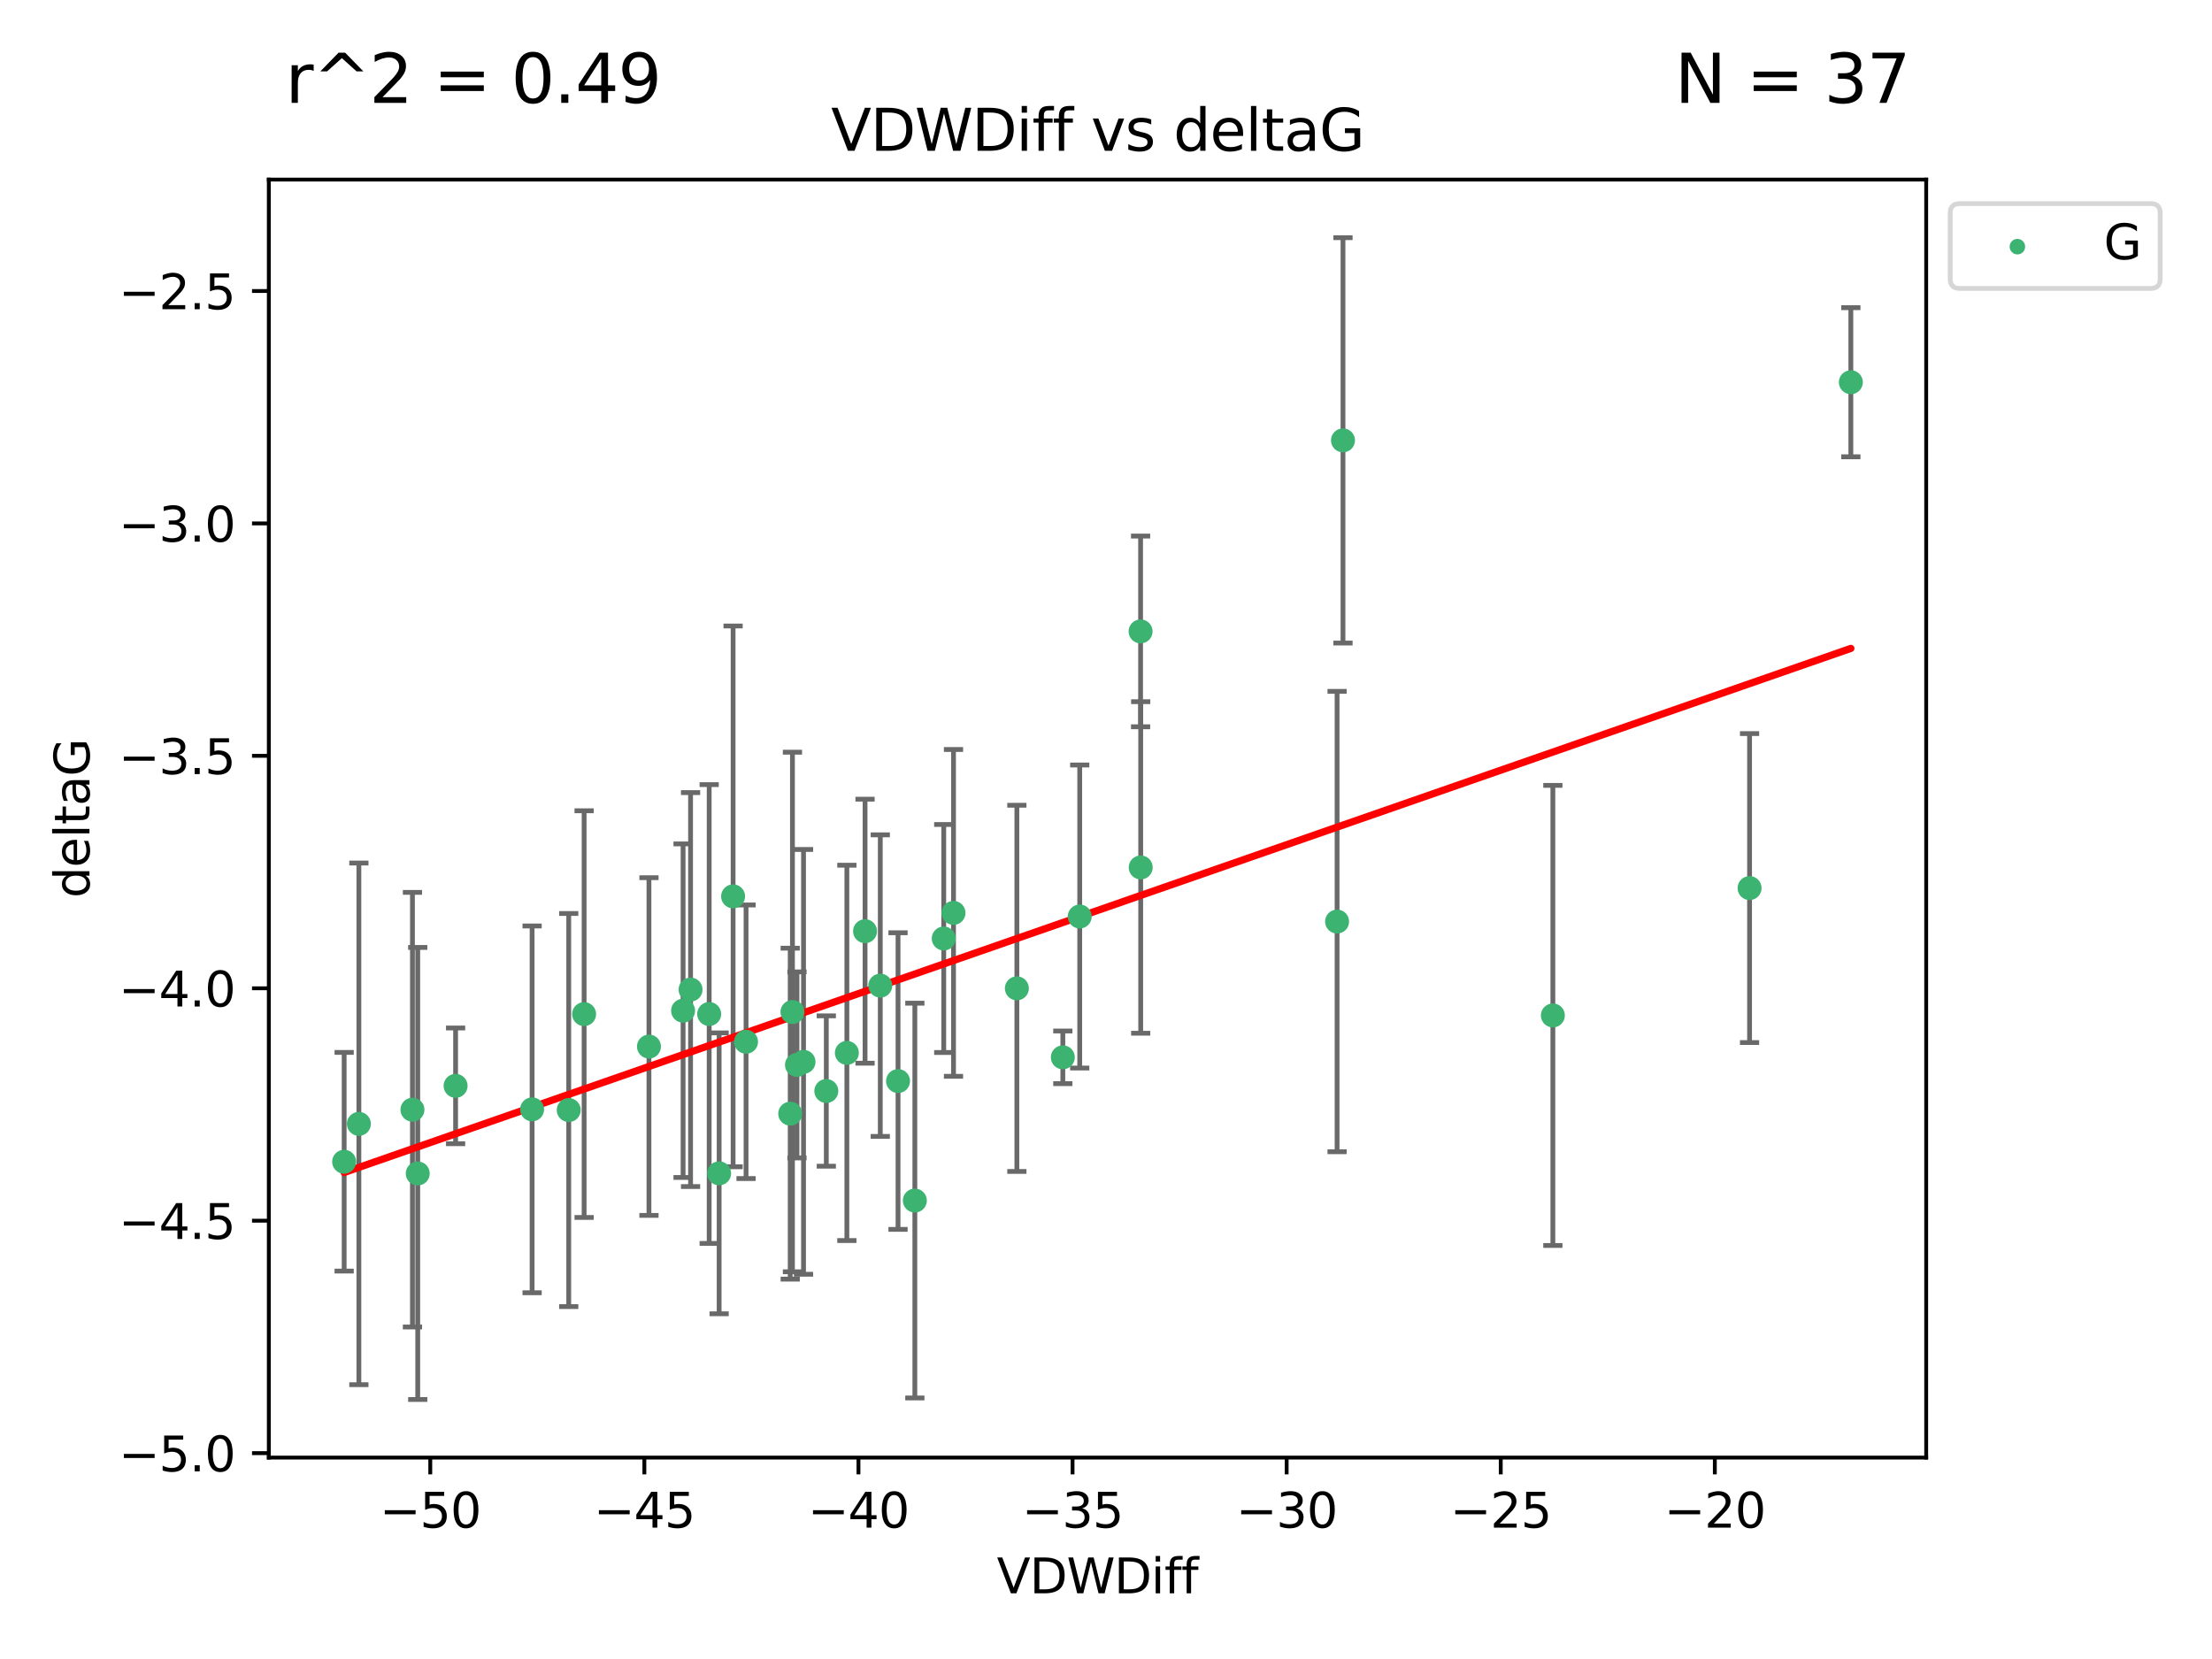 <?xml version="1.0" encoding="utf-8" standalone="no"?>
<!DOCTYPE svg PUBLIC "-//W3C//DTD SVG 1.1//EN"
  "http://www.w3.org/Graphics/SVG/1.1/DTD/svg11.dtd">
<svg xmlns:xlink="http://www.w3.org/1999/xlink" width="460.8pt" height="345.6pt" viewBox="0 0 460.8 345.6" xmlns="http://www.w3.org/2000/svg" version="1.1">
 <defs>
  <style type="text/css">*{stroke-linejoin: round; stroke-linecap: butt}</style>
 </defs>
 <g id="figure_1">
  <g id="patch_1">
   <path d="M 0 345.6 
L 460.8 345.6 
L 460.8 0 
L 0 0 
z
" style="fill: #ffffff"/>
  </g>
  <g id="axes_1">
   <g id="patch_2">
    <path d="M 56 303.64 
L 401.26 303.64 
L 401.26 37.411 
L 56 37.411 
z
" style="fill: #ffffff"/>
   </g>
   <g id="PathCollection_1">
    <defs>
     <path id="md6c7d9135a" d="M 0 1.118 
C 0.297 1.118 0.581 1 0.791 0.791 
C 1 0.581 1.118 0.297 1.118 0 
C 1.118 -0.297 1 -0.581 0.791 -0.791 
C 0.581 -1 0.297 -1.118 0 -1.118 
C -0.297 -1.118 -0.581 -1 -0.791 -0.791 
C -1 -0.581 -1.118 -0.297 -1.118 0 
C -1.118 0.297 -1 0.581 -0.791 0.791 
C -0.581 1 -0.297 1.118 0 1.118 
z
" style="stroke: #3cb371"/>
    </defs>
    <g clip-path="url(#p73b908c12a)">
     <use xlink:href="#md6c7d9135a" x="87.023" y="244.454" style="fill: #3cb371; stroke: #3cb371"/>
     <use xlink:href="#md6c7d9135a" x="143.857" y="206.146" style="fill: #3cb371; stroke: #3cb371"/>
     <use xlink:href="#md6c7d9135a" x="135.191" y="218.017" style="fill: #3cb371; stroke: #3cb371"/>
     <use xlink:href="#md6c7d9135a" x="74.762" y="234.121" style="fill: #3cb371; stroke: #3cb371"/>
     <use xlink:href="#md6c7d9135a" x="166.025" y="221.839" style="fill: #3cb371; stroke: #3cb371"/>
     <use xlink:href="#md6c7d9135a" x="71.694" y="242.013" style="fill: #3cb371; stroke: #3cb371"/>
     <use xlink:href="#md6c7d9135a" x="142.299" y="210.541" style="fill: #3cb371; stroke: #3cb371"/>
     <use xlink:href="#md6c7d9135a" x="110.846" y="231.1" style="fill: #3cb371; stroke: #3cb371"/>
     <use xlink:href="#md6c7d9135a" x="152.717" y="186.729" style="fill: #3cb371; stroke: #3cb371"/>
     <use xlink:href="#md6c7d9135a" x="180.207" y="193.984" style="fill: #3cb371; stroke: #3cb371"/>
     <use xlink:href="#md6c7d9135a" x="165.082" y="210.816" style="fill: #3cb371; stroke: #3cb371"/>
     <use xlink:href="#md6c7d9135a" x="85.921" y="231.169" style="fill: #3cb371; stroke: #3cb371"/>
     <use xlink:href="#md6c7d9135a" x="155.416" y="217.019" style="fill: #3cb371; stroke: #3cb371"/>
     <use xlink:href="#md6c7d9135a" x="167.389" y="221.206" style="fill: #3cb371; stroke: #3cb371"/>
     <use xlink:href="#md6c7d9135a" x="187.077" y="225.206" style="fill: #3cb371; stroke: #3cb371"/>
     <use xlink:href="#md6c7d9135a" x="118.477" y="231.244" style="fill: #3cb371; stroke: #3cb371"/>
     <use xlink:href="#md6c7d9135a" x="147.735" y="211.237" style="fill: #3cb371; stroke: #3cb371"/>
     <use xlink:href="#md6c7d9135a" x="172.135" y="227.278" style="fill: #3cb371; stroke: #3cb371"/>
     <use xlink:href="#md6c7d9135a" x="164.616" y="231.996" style="fill: #3cb371; stroke: #3cb371"/>
     <use xlink:href="#md6c7d9135a" x="94.91" y="226.203" style="fill: #3cb371; stroke: #3cb371"/>
     <use xlink:href="#md6c7d9135a" x="121.682" y="211.258" style="fill: #3cb371; stroke: #3cb371"/>
     <use xlink:href="#md6c7d9135a" x="149.809" y="244.427" style="fill: #3cb371; stroke: #3cb371"/>
     <use xlink:href="#md6c7d9135a" x="224.926" y="190.925" style="fill: #3cb371; stroke: #3cb371"/>
     <use xlink:href="#md6c7d9135a" x="237.606" y="131.536" style="fill: #3cb371; stroke: #3cb371"/>
     <use xlink:href="#md6c7d9135a" x="221.407" y="220.259" style="fill: #3cb371; stroke: #3cb371"/>
     <use xlink:href="#md6c7d9135a" x="176.417" y="219.335" style="fill: #3cb371; stroke: #3cb371"/>
     <use xlink:href="#md6c7d9135a" x="190.58" y="250.1" style="fill: #3cb371; stroke: #3cb371"/>
     <use xlink:href="#md6c7d9135a" x="237.63" y="180.705" style="fill: #3cb371; stroke: #3cb371"/>
     <use xlink:href="#md6c7d9135a" x="196.599" y="195.507" style="fill: #3cb371; stroke: #3cb371"/>
     <use xlink:href="#md6c7d9135a" x="211.831" y="205.891" style="fill: #3cb371; stroke: #3cb371"/>
     <use xlink:href="#md6c7d9135a" x="183.379" y="205.324" style="fill: #3cb371; stroke: #3cb371"/>
     <use xlink:href="#md6c7d9135a" x="198.632" y="190.172" style="fill: #3cb371; stroke: #3cb371"/>
     <use xlink:href="#md6c7d9135a" x="279.769" y="91.737" style="fill: #3cb371; stroke: #3cb371"/>
     <use xlink:href="#md6c7d9135a" x="278.539" y="191.977" style="fill: #3cb371; stroke: #3cb371"/>
     <use xlink:href="#md6c7d9135a" x="323.49" y="211.534" style="fill: #3cb371; stroke: #3cb371"/>
     <use xlink:href="#md6c7d9135a" x="385.566" y="79.626" style="fill: #3cb371; stroke: #3cb371"/>
     <use xlink:href="#md6c7d9135a" x="364.466" y="185.004" style="fill: #3cb371; stroke: #3cb371"/>
    </g>
   </g>
   <g id="matplotlib.axis_1">
    <g id="xtick_1">
     <g id="line2d_1">
      <defs>
       <path id="m4141a8e595" d="M 0 0 
L 0 3.5 
" style="stroke: #000000; stroke-width: 0.8"/>
      </defs>
      <g>
       <use xlink:href="#m4141a8e595" x="89.633" y="303.64" style="stroke: #000000; stroke-width: 0.8"/>
      </g>
     </g>
     <g id="text_1">
      <!-- −50 -->
      <g transform="translate(79.08 318.238)scale(0.1 -0.1)">
       <defs>
        <path id="DejaVuSans-2212" d="M 678 2272 
L 4684 2272 
L 4684 1741 
L 678 1741 
L 678 2272 
z
" transform="scale(0.016)"/>
        <path id="DejaVuSans-35" d="M 691 4666 
L 3169 4666 
L 3169 4134 
L 1269 4134 
L 1269 2991 
Q 1406 3038 1543 3061 
Q 1681 3084 1819 3084 
Q 2600 3084 3056 2656 
Q 3513 2228 3513 1497 
Q 3513 744 3044 326 
Q 2575 -91 1722 -91 
Q 1428 -91 1123 -41 
Q 819 9 494 109 
L 494 744 
Q 775 591 1075 516 
Q 1375 441 1709 441 
Q 2250 441 2565 725 
Q 2881 1009 2881 1497 
Q 2881 1984 2565 2268 
Q 2250 2553 1709 2553 
Q 1456 2553 1204 2497 
Q 953 2441 691 2322 
L 691 4666 
z
" transform="scale(0.016)"/>
        <path id="DejaVuSans-30" d="M 2034 4250 
Q 1547 4250 1301 3770 
Q 1056 3291 1056 2328 
Q 1056 1369 1301 889 
Q 1547 409 2034 409 
Q 2525 409 2770 889 
Q 3016 1369 3016 2328 
Q 3016 3291 2770 3770 
Q 2525 4250 2034 4250 
z
M 2034 4750 
Q 2819 4750 3233 4129 
Q 3647 3509 3647 2328 
Q 3647 1150 3233 529 
Q 2819 -91 2034 -91 
Q 1250 -91 836 529 
Q 422 1150 422 2328 
Q 422 3509 836 4129 
Q 1250 4750 2034 4750 
z
" transform="scale(0.016)"/>
       </defs>
       <use xlink:href="#DejaVuSans-2212"/>
       <use xlink:href="#DejaVuSans-35" x="83.789"/>
       <use xlink:href="#DejaVuSans-30" x="147.412"/>
      </g>
     </g>
    </g>
    <g id="xtick_2">
     <g id="line2d_2">
      <g>
       <use xlink:href="#m4141a8e595" x="134.232" y="303.64" style="stroke: #000000; stroke-width: 0.8"/>
      </g>
     </g>
     <g id="text_2">
      <!-- −45 -->
      <g transform="translate(123.68 318.238)scale(0.1 -0.1)">
       <defs>
        <path id="DejaVuSans-34" d="M 2419 4116 
L 825 1625 
L 2419 1625 
L 2419 4116 
z
M 2253 4666 
L 3047 4666 
L 3047 1625 
L 3713 1625 
L 3713 1100 
L 3047 1100 
L 3047 0 
L 2419 0 
L 2419 1100 
L 313 1100 
L 313 1709 
L 2253 4666 
z
" transform="scale(0.016)"/>
       </defs>
       <use xlink:href="#DejaVuSans-2212"/>
       <use xlink:href="#DejaVuSans-34" x="83.789"/>
       <use xlink:href="#DejaVuSans-35" x="147.412"/>
      </g>
     </g>
    </g>
    <g id="xtick_3">
     <g id="line2d_3">
      <g>
       <use xlink:href="#m4141a8e595" x="178.832" y="303.64" style="stroke: #000000; stroke-width: 0.8"/>
      </g>
     </g>
     <g id="text_3">
      <!-- −40 -->
      <g transform="translate(168.28 318.238)scale(0.1 -0.1)">
       <use xlink:href="#DejaVuSans-2212"/>
       <use xlink:href="#DejaVuSans-34" x="83.789"/>
       <use xlink:href="#DejaVuSans-30" x="147.412"/>
      </g>
     </g>
    </g>
    <g id="xtick_4">
     <g id="line2d_4">
      <g>
       <use xlink:href="#m4141a8e595" x="223.432" y="303.64" style="stroke: #000000; stroke-width: 0.8"/>
      </g>
     </g>
     <g id="text_4">
      <!-- −35 -->
      <g transform="translate(212.88 318.238)scale(0.1 -0.1)">
       <defs>
        <path id="DejaVuSans-33" d="M 2597 2516 
Q 3050 2419 3304 2112 
Q 3559 1806 3559 1356 
Q 3559 666 3084 287 
Q 2609 -91 1734 -91 
Q 1441 -91 1130 -33 
Q 819 25 488 141 
L 488 750 
Q 750 597 1062 519 
Q 1375 441 1716 441 
Q 2309 441 2620 675 
Q 2931 909 2931 1356 
Q 2931 1769 2642 2001 
Q 2353 2234 1838 2234 
L 1294 2234 
L 1294 2753 
L 1863 2753 
Q 2328 2753 2575 2939 
Q 2822 3125 2822 3475 
Q 2822 3834 2567 4026 
Q 2313 4219 1838 4219 
Q 1578 4219 1281 4162 
Q 984 4106 628 3988 
L 628 4550 
Q 988 4650 1302 4700 
Q 1616 4750 1894 4750 
Q 2613 4750 3031 4423 
Q 3450 4097 3450 3541 
Q 3450 3153 3228 2886 
Q 3006 2619 2597 2516 
z
" transform="scale(0.016)"/>
       </defs>
       <use xlink:href="#DejaVuSans-2212"/>
       <use xlink:href="#DejaVuSans-33" x="83.789"/>
       <use xlink:href="#DejaVuSans-35" x="147.412"/>
      </g>
     </g>
    </g>
    <g id="xtick_5">
     <g id="line2d_5">
      <g>
       <use xlink:href="#m4141a8e595" x="268.032" y="303.64" style="stroke: #000000; stroke-width: 0.8"/>
      </g>
     </g>
     <g id="text_5">
      <!-- −30 -->
      <g transform="translate(257.479 318.238)scale(0.1 -0.1)">
       <use xlink:href="#DejaVuSans-2212"/>
       <use xlink:href="#DejaVuSans-33" x="83.789"/>
       <use xlink:href="#DejaVuSans-30" x="147.412"/>
      </g>
     </g>
    </g>
    <g id="xtick_6">
     <g id="line2d_6">
      <g>
       <use xlink:href="#m4141a8e595" x="312.631" y="303.64" style="stroke: #000000; stroke-width: 0.8"/>
      </g>
     </g>
     <g id="text_6">
      <!-- −25 -->
      <g transform="translate(302.079 318.238)scale(0.1 -0.1)">
       <defs>
        <path id="DejaVuSans-32" d="M 1228 531 
L 3431 531 
L 3431 0 
L 469 0 
L 469 531 
Q 828 903 1448 1529 
Q 2069 2156 2228 2338 
Q 2531 2678 2651 2914 
Q 2772 3150 2772 3378 
Q 2772 3750 2511 3984 
Q 2250 4219 1831 4219 
Q 1534 4219 1204 4116 
Q 875 4013 500 3803 
L 500 4441 
Q 881 4594 1212 4672 
Q 1544 4750 1819 4750 
Q 2544 4750 2975 4387 
Q 3406 4025 3406 3419 
Q 3406 3131 3298 2873 
Q 3191 2616 2906 2266 
Q 2828 2175 2409 1742 
Q 1991 1309 1228 531 
z
" transform="scale(0.016)"/>
       </defs>
       <use xlink:href="#DejaVuSans-2212"/>
       <use xlink:href="#DejaVuSans-32" x="83.789"/>
       <use xlink:href="#DejaVuSans-35" x="147.412"/>
      </g>
     </g>
    </g>
    <g id="xtick_7">
     <g id="line2d_7">
      <g>
       <use xlink:href="#m4141a8e595" x="357.231" y="303.64" style="stroke: #000000; stroke-width: 0.8"/>
      </g>
     </g>
     <g id="text_7">
      <!-- −20 -->
      <g transform="translate(346.679 318.238)scale(0.1 -0.1)">
       <use xlink:href="#DejaVuSans-2212"/>
       <use xlink:href="#DejaVuSans-32" x="83.789"/>
       <use xlink:href="#DejaVuSans-30" x="147.412"/>
      </g>
     </g>
    </g>
    <g id="text_8">
     <!-- VDWDiff -->
     <g transform="translate(207.657 331.917)scale(0.1 -0.1)">
      <defs>
       <path id="DejaVuSans-56" d="M 1831 0 
L 50 4666 
L 709 4666 
L 2188 738 
L 3669 4666 
L 4325 4666 
L 2547 0 
L 1831 0 
z
" transform="scale(0.016)"/>
       <path id="DejaVuSans-44" d="M 1259 4147 
L 1259 519 
L 2022 519 
Q 2988 519 3436 956 
Q 3884 1394 3884 2338 
Q 3884 3275 3436 3711 
Q 2988 4147 2022 4147 
L 1259 4147 
z
M 628 4666 
L 1925 4666 
Q 3281 4666 3915 4102 
Q 4550 3538 4550 2338 
Q 4550 1131 3912 565 
Q 3275 0 1925 0 
L 628 0 
L 628 4666 
z
" transform="scale(0.016)"/>
       <path id="DejaVuSans-57" d="M 213 4666 
L 850 4666 
L 1831 722 
L 2809 4666 
L 3519 4666 
L 4500 722 
L 5478 4666 
L 6119 4666 
L 4947 0 
L 4153 0 
L 3169 4050 
L 2175 0 
L 1381 0 
L 213 4666 
z
" transform="scale(0.016)"/>
       <path id="DejaVuSans-69" d="M 603 3500 
L 1178 3500 
L 1178 0 
L 603 0 
L 603 3500 
z
M 603 4863 
L 1178 4863 
L 1178 4134 
L 603 4134 
L 603 4863 
z
" transform="scale(0.016)"/>
       <path id="DejaVuSans-66" d="M 2375 4863 
L 2375 4384 
L 1825 4384 
Q 1516 4384 1395 4259 
Q 1275 4134 1275 3809 
L 1275 3500 
L 2222 3500 
L 2222 3053 
L 1275 3053 
L 1275 0 
L 697 0 
L 697 3053 
L 147 3053 
L 147 3500 
L 697 3500 
L 697 3744 
Q 697 4328 969 4595 
Q 1241 4863 1831 4863 
L 2375 4863 
z
" transform="scale(0.016)"/>
      </defs>
      <use xlink:href="#DejaVuSans-56"/>
      <use xlink:href="#DejaVuSans-44" x="68.408"/>
      <use xlink:href="#DejaVuSans-57" x="145.41"/>
      <use xlink:href="#DejaVuSans-44" x="244.287"/>
      <use xlink:href="#DejaVuSans-69" x="321.289"/>
      <use xlink:href="#DejaVuSans-66" x="349.072"/>
      <use xlink:href="#DejaVuSans-66" x="384.277"/>
     </g>
    </g>
   </g>
   <g id="matplotlib.axis_2">
    <g id="ytick_1">
     <g id="line2d_8">
      <defs>
       <path id="m71290f0a5f" d="M 0 0 
L -3.5 0 
" style="stroke: #000000; stroke-width: 0.8"/>
      </defs>
      <g>
       <use xlink:href="#m71290f0a5f" x="56" y="302.714" style="stroke: #000000; stroke-width: 0.8"/>
      </g>
     </g>
     <g id="text_9">
      <!-- −5.0 -->
      <g transform="translate(24.717 306.513)scale(0.1 -0.1)">
       <defs>
        <path id="DejaVuSans-2e" d="M 684 794 
L 1344 794 
L 1344 0 
L 684 0 
L 684 794 
z
" transform="scale(0.016)"/>
       </defs>
       <use xlink:href="#DejaVuSans-2212"/>
       <use xlink:href="#DejaVuSans-35" x="83.789"/>
       <use xlink:href="#DejaVuSans-2e" x="147.412"/>
       <use xlink:href="#DejaVuSans-30" x="179.199"/>
      </g>
     </g>
    </g>
    <g id="ytick_2">
     <g id="line2d_9">
      <g>
       <use xlink:href="#m71290f0a5f" x="56" y="254.295" style="stroke: #000000; stroke-width: 0.8"/>
      </g>
     </g>
     <g id="text_10">
      <!-- −4.5 -->
      <g transform="translate(24.717 258.094)scale(0.1 -0.1)">
       <use xlink:href="#DejaVuSans-2212"/>
       <use xlink:href="#DejaVuSans-34" x="83.789"/>
       <use xlink:href="#DejaVuSans-2e" x="147.412"/>
       <use xlink:href="#DejaVuSans-35" x="179.199"/>
      </g>
     </g>
    </g>
    <g id="ytick_3">
     <g id="line2d_10">
      <g>
       <use xlink:href="#m71290f0a5f" x="56" y="205.876" style="stroke: #000000; stroke-width: 0.8"/>
      </g>
     </g>
     <g id="text_11">
      <!-- −4.0 -->
      <g transform="translate(24.717 209.675)scale(0.1 -0.1)">
       <use xlink:href="#DejaVuSans-2212"/>
       <use xlink:href="#DejaVuSans-34" x="83.789"/>
       <use xlink:href="#DejaVuSans-2e" x="147.412"/>
       <use xlink:href="#DejaVuSans-30" x="179.199"/>
      </g>
     </g>
    </g>
    <g id="ytick_4">
     <g id="line2d_11">
      <g>
       <use xlink:href="#m71290f0a5f" x="56" y="157.456" style="stroke: #000000; stroke-width: 0.8"/>
      </g>
     </g>
     <g id="text_12">
      <!-- −3.5 -->
      <g transform="translate(24.717 161.256)scale(0.1 -0.1)">
       <use xlink:href="#DejaVuSans-2212"/>
       <use xlink:href="#DejaVuSans-33" x="83.789"/>
       <use xlink:href="#DejaVuSans-2e" x="147.412"/>
       <use xlink:href="#DejaVuSans-35" x="179.199"/>
      </g>
     </g>
    </g>
    <g id="ytick_5">
     <g id="line2d_12">
      <g>
       <use xlink:href="#m71290f0a5f" x="56" y="109.037" style="stroke: #000000; stroke-width: 0.8"/>
      </g>
     </g>
     <g id="text_13">
      <!-- −3.0 -->
      <g transform="translate(24.717 112.837)scale(0.1 -0.1)">
       <use xlink:href="#DejaVuSans-2212"/>
       <use xlink:href="#DejaVuSans-33" x="83.789"/>
       <use xlink:href="#DejaVuSans-2e" x="147.412"/>
       <use xlink:href="#DejaVuSans-30" x="179.199"/>
      </g>
     </g>
    </g>
    <g id="ytick_6">
     <g id="line2d_13">
      <g>
       <use xlink:href="#m71290f0a5f" x="56" y="60.618" style="stroke: #000000; stroke-width: 0.8"/>
      </g>
     </g>
     <g id="text_14">
      <!-- −2.5 -->
      <g transform="translate(24.717 64.417)scale(0.1 -0.1)">
       <use xlink:href="#DejaVuSans-2212"/>
       <use xlink:href="#DejaVuSans-32" x="83.789"/>
       <use xlink:href="#DejaVuSans-2e" x="147.412"/>
       <use xlink:href="#DejaVuSans-35" x="179.199"/>
      </g>
     </g>
    </g>
    <g id="text_15">
     <!-- deltaG -->
     <g transform="translate(18.637 187.064)rotate(-90)scale(0.1 -0.1)">
      <defs>
       <path id="DejaVuSans-64" d="M 2906 2969 
L 2906 4863 
L 3481 4863 
L 3481 0 
L 2906 0 
L 2906 525 
Q 2725 213 2448 61 
Q 2172 -91 1784 -91 
Q 1150 -91 751 415 
Q 353 922 353 1747 
Q 353 2572 751 3078 
Q 1150 3584 1784 3584 
Q 2172 3584 2448 3432 
Q 2725 3281 2906 2969 
z
M 947 1747 
Q 947 1113 1208 752 
Q 1469 391 1925 391 
Q 2381 391 2643 752 
Q 2906 1113 2906 1747 
Q 2906 2381 2643 2742 
Q 2381 3103 1925 3103 
Q 1469 3103 1208 2742 
Q 947 2381 947 1747 
z
" transform="scale(0.016)"/>
       <path id="DejaVuSans-65" d="M 3597 1894 
L 3597 1613 
L 953 1613 
Q 991 1019 1311 708 
Q 1631 397 2203 397 
Q 2534 397 2845 478 
Q 3156 559 3463 722 
L 3463 178 
Q 3153 47 2828 -22 
Q 2503 -91 2169 -91 
Q 1331 -91 842 396 
Q 353 884 353 1716 
Q 353 2575 817 3079 
Q 1281 3584 2069 3584 
Q 2775 3584 3186 3129 
Q 3597 2675 3597 1894 
z
M 3022 2063 
Q 3016 2534 2758 2815 
Q 2500 3097 2075 3097 
Q 1594 3097 1305 2825 
Q 1016 2553 972 2059 
L 3022 2063 
z
" transform="scale(0.016)"/>
       <path id="DejaVuSans-6c" d="M 603 4863 
L 1178 4863 
L 1178 0 
L 603 0 
L 603 4863 
z
" transform="scale(0.016)"/>
       <path id="DejaVuSans-74" d="M 1172 4494 
L 1172 3500 
L 2356 3500 
L 2356 3053 
L 1172 3053 
L 1172 1153 
Q 1172 725 1289 603 
Q 1406 481 1766 481 
L 2356 481 
L 2356 0 
L 1766 0 
Q 1100 0 847 248 
Q 594 497 594 1153 
L 594 3053 
L 172 3053 
L 172 3500 
L 594 3500 
L 594 4494 
L 1172 4494 
z
" transform="scale(0.016)"/>
       <path id="DejaVuSans-61" d="M 2194 1759 
Q 1497 1759 1228 1600 
Q 959 1441 959 1056 
Q 959 750 1161 570 
Q 1363 391 1709 391 
Q 2188 391 2477 730 
Q 2766 1069 2766 1631 
L 2766 1759 
L 2194 1759 
z
M 3341 1997 
L 3341 0 
L 2766 0 
L 2766 531 
Q 2569 213 2275 61 
Q 1981 -91 1556 -91 
Q 1019 -91 701 211 
Q 384 513 384 1019 
Q 384 1609 779 1909 
Q 1175 2209 1959 2209 
L 2766 2209 
L 2766 2266 
Q 2766 2663 2505 2880 
Q 2244 3097 1772 3097 
Q 1472 3097 1187 3025 
Q 903 2953 641 2809 
L 641 3341 
Q 956 3463 1253 3523 
Q 1550 3584 1831 3584 
Q 2591 3584 2966 3190 
Q 3341 2797 3341 1997 
z
" transform="scale(0.016)"/>
       <path id="DejaVuSans-47" d="M 3809 666 
L 3809 1919 
L 2778 1919 
L 2778 2438 
L 4434 2438 
L 4434 434 
Q 4069 175 3628 42 
Q 3188 -91 2688 -91 
Q 1594 -91 976 548 
Q 359 1188 359 2328 
Q 359 3472 976 4111 
Q 1594 4750 2688 4750 
Q 3144 4750 3555 4637 
Q 3966 4525 4313 4306 
L 4313 3634 
Q 3963 3931 3569 4081 
Q 3175 4231 2741 4231 
Q 1884 4231 1454 3753 
Q 1025 3275 1025 2328 
Q 1025 1384 1454 906 
Q 1884 428 2741 428 
Q 3075 428 3337 486 
Q 3600 544 3809 666 
z
" transform="scale(0.016)"/>
      </defs>
      <use xlink:href="#DejaVuSans-64"/>
      <use xlink:href="#DejaVuSans-65" x="63.477"/>
      <use xlink:href="#DejaVuSans-6c" x="125"/>
      <use xlink:href="#DejaVuSans-74" x="152.783"/>
      <use xlink:href="#DejaVuSans-61" x="191.992"/>
      <use xlink:href="#DejaVuSans-47" x="253.271"/>
     </g>
    </g>
   </g>
   <g id="LineCollection_1">
    <path d="M 87.023 291.539 
L 87.023 197.37 
" clip-path="url(#p73b908c12a)" style="fill: none; stroke: #696969"/>
    <path d="M 143.857 247.18 
L 143.857 165.112 
" clip-path="url(#p73b908c12a)" style="fill: none; stroke: #696969"/>
    <path d="M 135.191 253.19 
L 135.191 182.843 
" clip-path="url(#p73b908c12a)" style="fill: none; stroke: #696969"/>
    <path d="M 74.762 288.458 
L 74.762 179.784 
" clip-path="url(#p73b908c12a)" style="fill: none; stroke: #696969"/>
    <path d="M 166.025 241.213 
L 166.025 202.465 
" clip-path="url(#p73b908c12a)" style="fill: none; stroke: #696969"/>
    <path d="M 71.694 264.791 
L 71.694 219.236 
" clip-path="url(#p73b908c12a)" style="fill: none; stroke: #696969"/>
    <path d="M 142.299 245.285 
L 142.299 175.796 
" clip-path="url(#p73b908c12a)" style="fill: none; stroke: #696969"/>
    <path d="M 110.846 269.304 
L 110.846 192.895 
" clip-path="url(#p73b908c12a)" style="fill: none; stroke: #696969"/>
    <path d="M 152.717 243.055 
L 152.717 130.404 
" clip-path="url(#p73b908c12a)" style="fill: none; stroke: #696969"/>
    <path d="M 180.207 221.488 
L 180.207 166.48 
" clip-path="url(#p73b908c12a)" style="fill: none; stroke: #696969"/>
    <path d="M 165.082 264.935 
L 165.082 156.697 
" clip-path="url(#p73b908c12a)" style="fill: none; stroke: #696969"/>
    <path d="M 85.921 276.437 
L 85.921 185.901 
" clip-path="url(#p73b908c12a)" style="fill: none; stroke: #696969"/>
    <path d="M 155.416 245.515 
L 155.416 188.524 
" clip-path="url(#p73b908c12a)" style="fill: none; stroke: #696969"/>
    <path d="M 167.389 265.453 
L 167.389 176.958 
" clip-path="url(#p73b908c12a)" style="fill: none; stroke: #696969"/>
    <path d="M 187.077 256.103 
L 187.077 194.31 
" clip-path="url(#p73b908c12a)" style="fill: none; stroke: #696969"/>
    <path d="M 118.477 272.186 
L 118.477 190.302 
" clip-path="url(#p73b908c12a)" style="fill: none; stroke: #696969"/>
    <path d="M 147.735 259.022 
L 147.735 163.451 
" clip-path="url(#p73b908c12a)" style="fill: none; stroke: #696969"/>
    <path d="M 172.135 242.937 
L 172.135 211.62 
" clip-path="url(#p73b908c12a)" style="fill: none; stroke: #696969"/>
    <path d="M 164.616 266.465 
L 164.616 197.526 
" clip-path="url(#p73b908c12a)" style="fill: none; stroke: #696969"/>
    <path d="M 94.91 238.261 
L 94.91 214.145 
" clip-path="url(#p73b908c12a)" style="fill: none; stroke: #696969"/>
    <path d="M 121.682 253.617 
L 121.682 168.899 
" clip-path="url(#p73b908c12a)" style="fill: none; stroke: #696969"/>
    <path d="M 149.809 273.681 
L 149.809 215.173 
" clip-path="url(#p73b908c12a)" style="fill: none; stroke: #696969"/>
    <path d="M 224.926 222.489 
L 224.926 159.361 
" clip-path="url(#p73b908c12a)" style="fill: none; stroke: #696969"/>
    <path d="M 237.606 151.399 
L 237.606 111.672 
" clip-path="url(#p73b908c12a)" style="fill: none; stroke: #696969"/>
    <path d="M 221.407 225.744 
L 221.407 214.775 
" clip-path="url(#p73b908c12a)" style="fill: none; stroke: #696969"/>
    <path d="M 176.417 258.429 
L 176.417 180.24 
" clip-path="url(#p73b908c12a)" style="fill: none; stroke: #696969"/>
    <path d="M 190.58 291.218 
L 190.58 208.983 
" clip-path="url(#p73b908c12a)" style="fill: none; stroke: #696969"/>
    <path d="M 237.63 215.241 
L 237.63 146.169 
" clip-path="url(#p73b908c12a)" style="fill: none; stroke: #696969"/>
    <path d="M 196.599 219.255 
L 196.599 171.758 
" clip-path="url(#p73b908c12a)" style="fill: none; stroke: #696969"/>
    <path d="M 211.831 244.031 
L 211.831 167.751 
" clip-path="url(#p73b908c12a)" style="fill: none; stroke: #696969"/>
    <path d="M 183.379 236.737 
L 183.379 173.91 
" clip-path="url(#p73b908c12a)" style="fill: none; stroke: #696969"/>
    <path d="M 198.632 224.211 
L 198.632 156.133 
" clip-path="url(#p73b908c12a)" style="fill: none; stroke: #696969"/>
    <path d="M 279.769 133.961 
L 279.769 49.513 
" clip-path="url(#p73b908c12a)" style="fill: none; stroke: #696969"/>
    <path d="M 278.539 239.933 
L 278.539 144.021 
" clip-path="url(#p73b908c12a)" style="fill: none; stroke: #696969"/>
    <path d="M 323.49 259.458 
L 323.49 163.611 
" clip-path="url(#p73b908c12a)" style="fill: none; stroke: #696969"/>
    <path d="M 385.566 95.16 
L 385.566 64.092 
" clip-path="url(#p73b908c12a)" style="fill: none; stroke: #696969"/>
    <path d="M 364.466 217.186 
L 364.466 152.823 
" clip-path="url(#p73b908c12a)" style="fill: none; stroke: #696969"/>
   </g>
   <g id="line2d_14">
    <defs>
     <path id="m4a58abf3d5" d="M 2 0 
L -2 -0 
" style="stroke: #696969"/>
    </defs>
    <g clip-path="url(#p73b908c12a)">
     <use xlink:href="#m4a58abf3d5" x="87.023" y="291.539" style="fill: #696969; stroke: #696969"/>
     <use xlink:href="#m4a58abf3d5" x="143.857" y="247.18" style="fill: #696969; stroke: #696969"/>
     <use xlink:href="#m4a58abf3d5" x="135.191" y="253.19" style="fill: #696969; stroke: #696969"/>
     <use xlink:href="#m4a58abf3d5" x="74.762" y="288.458" style="fill: #696969; stroke: #696969"/>
     <use xlink:href="#m4a58abf3d5" x="166.025" y="241.213" style="fill: #696969; stroke: #696969"/>
     <use xlink:href="#m4a58abf3d5" x="71.694" y="264.791" style="fill: #696969; stroke: #696969"/>
     <use xlink:href="#m4a58abf3d5" x="142.299" y="245.285" style="fill: #696969; stroke: #696969"/>
     <use xlink:href="#m4a58abf3d5" x="110.846" y="269.304" style="fill: #696969; stroke: #696969"/>
     <use xlink:href="#m4a58abf3d5" x="152.717" y="243.055" style="fill: #696969; stroke: #696969"/>
     <use xlink:href="#m4a58abf3d5" x="180.207" y="221.488" style="fill: #696969; stroke: #696969"/>
     <use xlink:href="#m4a58abf3d5" x="165.082" y="264.935" style="fill: #696969; stroke: #696969"/>
     <use xlink:href="#m4a58abf3d5" x="85.921" y="276.437" style="fill: #696969; stroke: #696969"/>
     <use xlink:href="#m4a58abf3d5" x="155.416" y="245.515" style="fill: #696969; stroke: #696969"/>
     <use xlink:href="#m4a58abf3d5" x="167.389" y="265.453" style="fill: #696969; stroke: #696969"/>
     <use xlink:href="#m4a58abf3d5" x="187.077" y="256.103" style="fill: #696969; stroke: #696969"/>
     <use xlink:href="#m4a58abf3d5" x="118.477" y="272.186" style="fill: #696969; stroke: #696969"/>
     <use xlink:href="#m4a58abf3d5" x="147.735" y="259.022" style="fill: #696969; stroke: #696969"/>
     <use xlink:href="#m4a58abf3d5" x="172.135" y="242.937" style="fill: #696969; stroke: #696969"/>
     <use xlink:href="#m4a58abf3d5" x="164.616" y="266.465" style="fill: #696969; stroke: #696969"/>
     <use xlink:href="#m4a58abf3d5" x="94.91" y="238.261" style="fill: #696969; stroke: #696969"/>
     <use xlink:href="#m4a58abf3d5" x="121.682" y="253.617" style="fill: #696969; stroke: #696969"/>
     <use xlink:href="#m4a58abf3d5" x="149.809" y="273.681" style="fill: #696969; stroke: #696969"/>
     <use xlink:href="#m4a58abf3d5" x="224.926" y="222.489" style="fill: #696969; stroke: #696969"/>
     <use xlink:href="#m4a58abf3d5" x="237.606" y="151.399" style="fill: #696969; stroke: #696969"/>
     <use xlink:href="#m4a58abf3d5" x="221.407" y="225.744" style="fill: #696969; stroke: #696969"/>
     <use xlink:href="#m4a58abf3d5" x="176.417" y="258.429" style="fill: #696969; stroke: #696969"/>
     <use xlink:href="#m4a58abf3d5" x="190.58" y="291.218" style="fill: #696969; stroke: #696969"/>
     <use xlink:href="#m4a58abf3d5" x="237.63" y="215.241" style="fill: #696969; stroke: #696969"/>
     <use xlink:href="#m4a58abf3d5" x="196.599" y="219.255" style="fill: #696969; stroke: #696969"/>
     <use xlink:href="#m4a58abf3d5" x="211.831" y="244.031" style="fill: #696969; stroke: #696969"/>
     <use xlink:href="#m4a58abf3d5" x="183.379" y="236.737" style="fill: #696969; stroke: #696969"/>
     <use xlink:href="#m4a58abf3d5" x="198.632" y="224.211" style="fill: #696969; stroke: #696969"/>
     <use xlink:href="#m4a58abf3d5" x="279.769" y="133.961" style="fill: #696969; stroke: #696969"/>
     <use xlink:href="#m4a58abf3d5" x="278.539" y="239.933" style="fill: #696969; stroke: #696969"/>
     <use xlink:href="#m4a58abf3d5" x="323.49" y="259.458" style="fill: #696969; stroke: #696969"/>
     <use xlink:href="#m4a58abf3d5" x="385.566" y="95.16" style="fill: #696969; stroke: #696969"/>
     <use xlink:href="#m4a58abf3d5" x="364.466" y="217.186" style="fill: #696969; stroke: #696969"/>
    </g>
   </g>
   <g id="line2d_15">
    <g clip-path="url(#p73b908c12a)">
     <use xlink:href="#m4a58abf3d5" x="87.023" y="197.37" style="fill: #696969; stroke: #696969"/>
     <use xlink:href="#m4a58abf3d5" x="143.857" y="165.112" style="fill: #696969; stroke: #696969"/>
     <use xlink:href="#m4a58abf3d5" x="135.191" y="182.843" style="fill: #696969; stroke: #696969"/>
     <use xlink:href="#m4a58abf3d5" x="74.762" y="179.784" style="fill: #696969; stroke: #696969"/>
     <use xlink:href="#m4a58abf3d5" x="166.025" y="202.465" style="fill: #696969; stroke: #696969"/>
     <use xlink:href="#m4a58abf3d5" x="71.694" y="219.236" style="fill: #696969; stroke: #696969"/>
     <use xlink:href="#m4a58abf3d5" x="142.299" y="175.796" style="fill: #696969; stroke: #696969"/>
     <use xlink:href="#m4a58abf3d5" x="110.846" y="192.895" style="fill: #696969; stroke: #696969"/>
     <use xlink:href="#m4a58abf3d5" x="152.717" y="130.404" style="fill: #696969; stroke: #696969"/>
     <use xlink:href="#m4a58abf3d5" x="180.207" y="166.48" style="fill: #696969; stroke: #696969"/>
     <use xlink:href="#m4a58abf3d5" x="165.082" y="156.697" style="fill: #696969; stroke: #696969"/>
     <use xlink:href="#m4a58abf3d5" x="85.921" y="185.901" style="fill: #696969; stroke: #696969"/>
     <use xlink:href="#m4a58abf3d5" x="155.416" y="188.524" style="fill: #696969; stroke: #696969"/>
     <use xlink:href="#m4a58abf3d5" x="167.389" y="176.958" style="fill: #696969; stroke: #696969"/>
     <use xlink:href="#m4a58abf3d5" x="187.077" y="194.31" style="fill: #696969; stroke: #696969"/>
     <use xlink:href="#m4a58abf3d5" x="118.477" y="190.302" style="fill: #696969; stroke: #696969"/>
     <use xlink:href="#m4a58abf3d5" x="147.735" y="163.451" style="fill: #696969; stroke: #696969"/>
     <use xlink:href="#m4a58abf3d5" x="172.135" y="211.62" style="fill: #696969; stroke: #696969"/>
     <use xlink:href="#m4a58abf3d5" x="164.616" y="197.526" style="fill: #696969; stroke: #696969"/>
     <use xlink:href="#m4a58abf3d5" x="94.91" y="214.145" style="fill: #696969; stroke: #696969"/>
     <use xlink:href="#m4a58abf3d5" x="121.682" y="168.899" style="fill: #696969; stroke: #696969"/>
     <use xlink:href="#m4a58abf3d5" x="149.809" y="215.173" style="fill: #696969; stroke: #696969"/>
     <use xlink:href="#m4a58abf3d5" x="224.926" y="159.361" style="fill: #696969; stroke: #696969"/>
     <use xlink:href="#m4a58abf3d5" x="237.606" y="111.672" style="fill: #696969; stroke: #696969"/>
     <use xlink:href="#m4a58abf3d5" x="221.407" y="214.775" style="fill: #696969; stroke: #696969"/>
     <use xlink:href="#m4a58abf3d5" x="176.417" y="180.24" style="fill: #696969; stroke: #696969"/>
     <use xlink:href="#m4a58abf3d5" x="190.58" y="208.983" style="fill: #696969; stroke: #696969"/>
     <use xlink:href="#m4a58abf3d5" x="237.63" y="146.169" style="fill: #696969; stroke: #696969"/>
     <use xlink:href="#m4a58abf3d5" x="196.599" y="171.758" style="fill: #696969; stroke: #696969"/>
     <use xlink:href="#m4a58abf3d5" x="211.831" y="167.751" style="fill: #696969; stroke: #696969"/>
     <use xlink:href="#m4a58abf3d5" x="183.379" y="173.91" style="fill: #696969; stroke: #696969"/>
     <use xlink:href="#m4a58abf3d5" x="198.632" y="156.133" style="fill: #696969; stroke: #696969"/>
     <use xlink:href="#m4a58abf3d5" x="279.769" y="49.513" style="fill: #696969; stroke: #696969"/>
     <use xlink:href="#m4a58abf3d5" x="278.539" y="144.021" style="fill: #696969; stroke: #696969"/>
     <use xlink:href="#m4a58abf3d5" x="323.49" y="163.611" style="fill: #696969; stroke: #696969"/>
     <use xlink:href="#m4a58abf3d5" x="385.566" y="64.092" style="fill: #696969; stroke: #696969"/>
     <use xlink:href="#m4a58abf3d5" x="364.466" y="152.823" style="fill: #696969; stroke: #696969"/>
    </g>
   </g>
   <g id="line2d_16">
    <path d="M 87.023 238.924 
L 143.857 219.155 
L 135.191 222.169 
L 74.762 243.19 
L 166.025 211.443 
L 71.694 244.257 
L 142.299 219.697 
L 110.846 230.638 
L 152.717 216.072 
L 180.207 206.51 
L 165.082 211.771 
L 85.921 239.308 
L 155.416 215.134 
L 167.389 210.969 
L 187.077 204.12 
L 118.477 227.983 
L 147.735 217.805 
L 172.135 209.318 
L 164.616 211.933 
L 94.91 236.181 
L 121.682 226.868 
L 149.809 217.084 
L 224.926 190.954 
L 237.606 186.544 
L 221.407 192.178 
L 176.417 207.829 
L 190.58 202.902 
L 237.63 186.535 
L 196.599 200.808 
L 211.831 195.509 
L 183.379 205.407 
L 198.632 200.101 
L 279.769 171.877 
L 278.539 172.305 
L 323.49 156.668 
L 385.566 135.075 
L 364.466 142.415 
" clip-path="url(#p73b908c12a)" style="fill: none; stroke: #ff0000; stroke-width: 1.5; stroke-linecap: square"/>
   </g>
   <g id="line2d_17">
    <defs>
     <path id="m5b961b5c40" d="M 0 2 
C 0.53 2 1.039 1.789 1.414 1.414 
C 1.789 1.039 2 0.53 2 0 
C 2 -0.53 1.789 -1.039 1.414 -1.414 
C 1.039 -1.789 0.53 -2 0 -2 
C -0.53 -2 -1.039 -1.789 -1.414 -1.414 
C -1.789 -1.039 -2 -0.53 -2 0 
C -2 0.53 -1.789 1.039 -1.414 1.414 
C -1.039 1.789 -0.53 2 0 2 
z
" style="stroke: #3cb371"/>
    </defs>
    <g clip-path="url(#p73b908c12a)">
     <use xlink:href="#m5b961b5c40" x="87.023" y="244.454" style="fill: #3cb371; stroke: #3cb371"/>
     <use xlink:href="#m5b961b5c40" x="143.857" y="206.146" style="fill: #3cb371; stroke: #3cb371"/>
     <use xlink:href="#m5b961b5c40" x="135.191" y="218.017" style="fill: #3cb371; stroke: #3cb371"/>
     <use xlink:href="#m5b961b5c40" x="74.762" y="234.121" style="fill: #3cb371; stroke: #3cb371"/>
     <use xlink:href="#m5b961b5c40" x="166.025" y="221.839" style="fill: #3cb371; stroke: #3cb371"/>
     <use xlink:href="#m5b961b5c40" x="71.694" y="242.013" style="fill: #3cb371; stroke: #3cb371"/>
     <use xlink:href="#m5b961b5c40" x="142.299" y="210.541" style="fill: #3cb371; stroke: #3cb371"/>
     <use xlink:href="#m5b961b5c40" x="110.846" y="231.1" style="fill: #3cb371; stroke: #3cb371"/>
     <use xlink:href="#m5b961b5c40" x="152.717" y="186.729" style="fill: #3cb371; stroke: #3cb371"/>
     <use xlink:href="#m5b961b5c40" x="180.207" y="193.984" style="fill: #3cb371; stroke: #3cb371"/>
     <use xlink:href="#m5b961b5c40" x="165.082" y="210.816" style="fill: #3cb371; stroke: #3cb371"/>
     <use xlink:href="#m5b961b5c40" x="85.921" y="231.169" style="fill: #3cb371; stroke: #3cb371"/>
     <use xlink:href="#m5b961b5c40" x="155.416" y="217.019" style="fill: #3cb371; stroke: #3cb371"/>
     <use xlink:href="#m5b961b5c40" x="167.389" y="221.206" style="fill: #3cb371; stroke: #3cb371"/>
     <use xlink:href="#m5b961b5c40" x="187.077" y="225.206" style="fill: #3cb371; stroke: #3cb371"/>
     <use xlink:href="#m5b961b5c40" x="118.477" y="231.244" style="fill: #3cb371; stroke: #3cb371"/>
     <use xlink:href="#m5b961b5c40" x="147.735" y="211.237" style="fill: #3cb371; stroke: #3cb371"/>
     <use xlink:href="#m5b961b5c40" x="172.135" y="227.278" style="fill: #3cb371; stroke: #3cb371"/>
     <use xlink:href="#m5b961b5c40" x="164.616" y="231.996" style="fill: #3cb371; stroke: #3cb371"/>
     <use xlink:href="#m5b961b5c40" x="94.91" y="226.203" style="fill: #3cb371; stroke: #3cb371"/>
     <use xlink:href="#m5b961b5c40" x="121.682" y="211.258" style="fill: #3cb371; stroke: #3cb371"/>
     <use xlink:href="#m5b961b5c40" x="149.809" y="244.427" style="fill: #3cb371; stroke: #3cb371"/>
     <use xlink:href="#m5b961b5c40" x="224.926" y="190.925" style="fill: #3cb371; stroke: #3cb371"/>
     <use xlink:href="#m5b961b5c40" x="237.606" y="131.536" style="fill: #3cb371; stroke: #3cb371"/>
     <use xlink:href="#m5b961b5c40" x="221.407" y="220.259" style="fill: #3cb371; stroke: #3cb371"/>
     <use xlink:href="#m5b961b5c40" x="176.417" y="219.335" style="fill: #3cb371; stroke: #3cb371"/>
     <use xlink:href="#m5b961b5c40" x="190.58" y="250.1" style="fill: #3cb371; stroke: #3cb371"/>
     <use xlink:href="#m5b961b5c40" x="237.63" y="180.705" style="fill: #3cb371; stroke: #3cb371"/>
     <use xlink:href="#m5b961b5c40" x="196.599" y="195.507" style="fill: #3cb371; stroke: #3cb371"/>
     <use xlink:href="#m5b961b5c40" x="211.831" y="205.891" style="fill: #3cb371; stroke: #3cb371"/>
     <use xlink:href="#m5b961b5c40" x="183.379" y="205.324" style="fill: #3cb371; stroke: #3cb371"/>
     <use xlink:href="#m5b961b5c40" x="198.632" y="190.172" style="fill: #3cb371; stroke: #3cb371"/>
     <use xlink:href="#m5b961b5c40" x="279.769" y="91.737" style="fill: #3cb371; stroke: #3cb371"/>
     <use xlink:href="#m5b961b5c40" x="278.539" y="191.977" style="fill: #3cb371; stroke: #3cb371"/>
     <use xlink:href="#m5b961b5c40" x="323.49" y="211.534" style="fill: #3cb371; stroke: #3cb371"/>
     <use xlink:href="#m5b961b5c40" x="385.566" y="79.626" style="fill: #3cb371; stroke: #3cb371"/>
     <use xlink:href="#m5b961b5c40" x="364.466" y="185.004" style="fill: #3cb371; stroke: #3cb371"/>
    </g>
   </g>
   <g id="patch_3">
    <path d="M 56 303.64 
L 56 37.411 
" style="fill: none; stroke: #000000; stroke-width: 0.8; stroke-linejoin: miter; stroke-linecap: square"/>
   </g>
   <g id="patch_4">
    <path d="M 401.26 303.64 
L 401.26 37.411 
" style="fill: none; stroke: #000000; stroke-width: 0.8; stroke-linejoin: miter; stroke-linecap: square"/>
   </g>
   <g id="patch_5">
    <path d="M 56 303.64 
L 401.26 303.64 
" style="fill: none; stroke: #000000; stroke-width: 0.8; stroke-linejoin: miter; stroke-linecap: square"/>
   </g>
   <g id="patch_6">
    <path d="M 56 37.411 
L 401.26 37.411 
" style="fill: none; stroke: #000000; stroke-width: 0.8; stroke-linejoin: miter; stroke-linecap: square"/>
   </g>
   <g id="text_16">
    <!-- N = 37 -->
    <g transform="translate(348.888 21.426)scale(0.14 -0.14)">
     <defs>
      <path id="DejaVuSans-4e" d="M 628 4666 
L 1478 4666 
L 3547 763 
L 3547 4666 
L 4159 4666 
L 4159 0 
L 3309 0 
L 1241 3903 
L 1241 0 
L 628 0 
L 628 4666 
z
" transform="scale(0.016)"/>
      <path id="DejaVuSans-20" transform="scale(0.016)"/>
      <path id="DejaVuSans-3d" d="M 678 2906 
L 4684 2906 
L 4684 2381 
L 678 2381 
L 678 2906 
z
M 678 1631 
L 4684 1631 
L 4684 1100 
L 678 1100 
L 678 1631 
z
" transform="scale(0.016)"/>
      <path id="DejaVuSans-37" d="M 525 4666 
L 3525 4666 
L 3525 4397 
L 1831 0 
L 1172 0 
L 2766 4134 
L 525 4134 
L 525 4666 
z
" transform="scale(0.016)"/>
     </defs>
     <use xlink:href="#DejaVuSans-4e"/>
     <use xlink:href="#DejaVuSans-20" x="74.805"/>
     <use xlink:href="#DejaVuSans-3d" x="106.592"/>
     <use xlink:href="#DejaVuSans-20" x="190.381"/>
     <use xlink:href="#DejaVuSans-33" x="222.168"/>
     <use xlink:href="#DejaVuSans-37" x="285.791"/>
    </g>
   </g>
   <g id="text_17">
    <!-- r^2 = 0.49 -->
    <g transform="translate(59.453 21.426)scale(0.14 -0.14)">
     <defs>
      <path id="DejaVuSans-72" d="M 2631 2963 
Q 2534 3019 2420 3045 
Q 2306 3072 2169 3072 
Q 1681 3072 1420 2755 
Q 1159 2438 1159 1844 
L 1159 0 
L 581 0 
L 581 3500 
L 1159 3500 
L 1159 2956 
Q 1341 3275 1631 3429 
Q 1922 3584 2338 3584 
Q 2397 3584 2469 3576 
Q 2541 3569 2628 3553 
L 2631 2963 
z
" transform="scale(0.016)"/>
      <path id="DejaVuSans-5e" d="M 2988 4666 
L 4684 2925 
L 4056 2925 
L 2681 4159 
L 1306 2925 
L 678 2925 
L 2375 4666 
L 2988 4666 
z
" transform="scale(0.016)"/>
      <path id="DejaVuSans-39" d="M 703 97 
L 703 672 
Q 941 559 1184 500 
Q 1428 441 1663 441 
Q 2288 441 2617 861 
Q 2947 1281 2994 2138 
Q 2813 1869 2534 1725 
Q 2256 1581 1919 1581 
Q 1219 1581 811 2004 
Q 403 2428 403 3163 
Q 403 3881 828 4315 
Q 1253 4750 1959 4750 
Q 2769 4750 3195 4129 
Q 3622 3509 3622 2328 
Q 3622 1225 3098 567 
Q 2575 -91 1691 -91 
Q 1453 -91 1209 -44 
Q 966 3 703 97 
z
M 1959 2075 
Q 2384 2075 2632 2365 
Q 2881 2656 2881 3163 
Q 2881 3666 2632 3958 
Q 2384 4250 1959 4250 
Q 1534 4250 1286 3958 
Q 1038 3666 1038 3163 
Q 1038 2656 1286 2365 
Q 1534 2075 1959 2075 
z
" transform="scale(0.016)"/>
     </defs>
     <use xlink:href="#DejaVuSans-72"/>
     <use xlink:href="#DejaVuSans-5e" x="41.113"/>
     <use xlink:href="#DejaVuSans-32" x="124.902"/>
     <use xlink:href="#DejaVuSans-20" x="188.525"/>
     <use xlink:href="#DejaVuSans-3d" x="220.312"/>
     <use xlink:href="#DejaVuSans-20" x="304.102"/>
     <use xlink:href="#DejaVuSans-30" x="335.889"/>
     <use xlink:href="#DejaVuSans-2e" x="399.512"/>
     <use xlink:href="#DejaVuSans-34" x="431.299"/>
     <use xlink:href="#DejaVuSans-39" x="494.922"/>
    </g>
   </g>
   <g id="text_18">
    <!-- VDWDiff vs deltaG -->
    <g transform="translate(173.125 31.411)scale(0.12 -0.12)">
     <defs>
      <path id="DejaVuSans-76" d="M 191 3500 
L 800 3500 
L 1894 563 
L 2988 3500 
L 3597 3500 
L 2284 0 
L 1503 0 
L 191 3500 
z
" transform="scale(0.016)"/>
      <path id="DejaVuSans-73" d="M 2834 3397 
L 2834 2853 
Q 2591 2978 2328 3040 
Q 2066 3103 1784 3103 
Q 1356 3103 1142 2972 
Q 928 2841 928 2578 
Q 928 2378 1081 2264 
Q 1234 2150 1697 2047 
L 1894 2003 
Q 2506 1872 2764 1633 
Q 3022 1394 3022 966 
Q 3022 478 2636 193 
Q 2250 -91 1575 -91 
Q 1294 -91 989 -36 
Q 684 19 347 128 
L 347 722 
Q 666 556 975 473 
Q 1284 391 1588 391 
Q 1994 391 2212 530 
Q 2431 669 2431 922 
Q 2431 1156 2273 1281 
Q 2116 1406 1581 1522 
L 1381 1569 
Q 847 1681 609 1914 
Q 372 2147 372 2553 
Q 372 3047 722 3315 
Q 1072 3584 1716 3584 
Q 2034 3584 2315 3537 
Q 2597 3491 2834 3397 
z
" transform="scale(0.016)"/>
     </defs>
     <use xlink:href="#DejaVuSans-56"/>
     <use xlink:href="#DejaVuSans-44" x="68.408"/>
     <use xlink:href="#DejaVuSans-57" x="145.41"/>
     <use xlink:href="#DejaVuSans-44" x="244.287"/>
     <use xlink:href="#DejaVuSans-69" x="321.289"/>
     <use xlink:href="#DejaVuSans-66" x="349.072"/>
     <use xlink:href="#DejaVuSans-66" x="384.277"/>
     <use xlink:href="#DejaVuSans-20" x="419.482"/>
     <use xlink:href="#DejaVuSans-76" x="451.27"/>
     <use xlink:href="#DejaVuSans-73" x="510.449"/>
     <use xlink:href="#DejaVuSans-20" x="562.549"/>
     <use xlink:href="#DejaVuSans-64" x="594.336"/>
     <use xlink:href="#DejaVuSans-65" x="657.812"/>
     <use xlink:href="#DejaVuSans-6c" x="719.336"/>
     <use xlink:href="#DejaVuSans-74" x="747.119"/>
     <use xlink:href="#DejaVuSans-61" x="786.328"/>
     <use xlink:href="#DejaVuSans-47" x="847.607"/>
    </g>
   </g>
   <g id="legend_1">
    <g id="patch_7">
     <path d="M 408.26 60.089 
L 448.008 60.089 
Q 450.008 60.089 450.008 58.089 
L 450.008 44.411 
Q 450.008 42.411 448.008 42.411 
L 408.26 42.411 
Q 406.26 42.411 406.26 44.411 
L 406.26 58.089 
Q 406.26 60.089 408.26 60.089 
z
" style="fill: #ffffff; opacity: 0.8; stroke: #cccccc; stroke-linejoin: miter"/>
    </g>
    <g id="PathCollection_2">
     <g>
      <use xlink:href="#md6c7d9135a" x="420.26" y="51.385" style="fill: #3cb371; stroke: #3cb371"/>
     </g>
    </g>
    <g id="text_19">
     <!-- G -->
     <g transform="translate(438.26 54.01)scale(0.1 -0.1)">
      <use xlink:href="#DejaVuSans-47"/>
     </g>
    </g>
   </g>
  </g>
 </g>
 <defs>
  <clipPath id="p73b908c12a">
   <rect x="56" y="37.411" width="345.26" height="266.229"/>
  </clipPath>
 </defs>
</svg>
